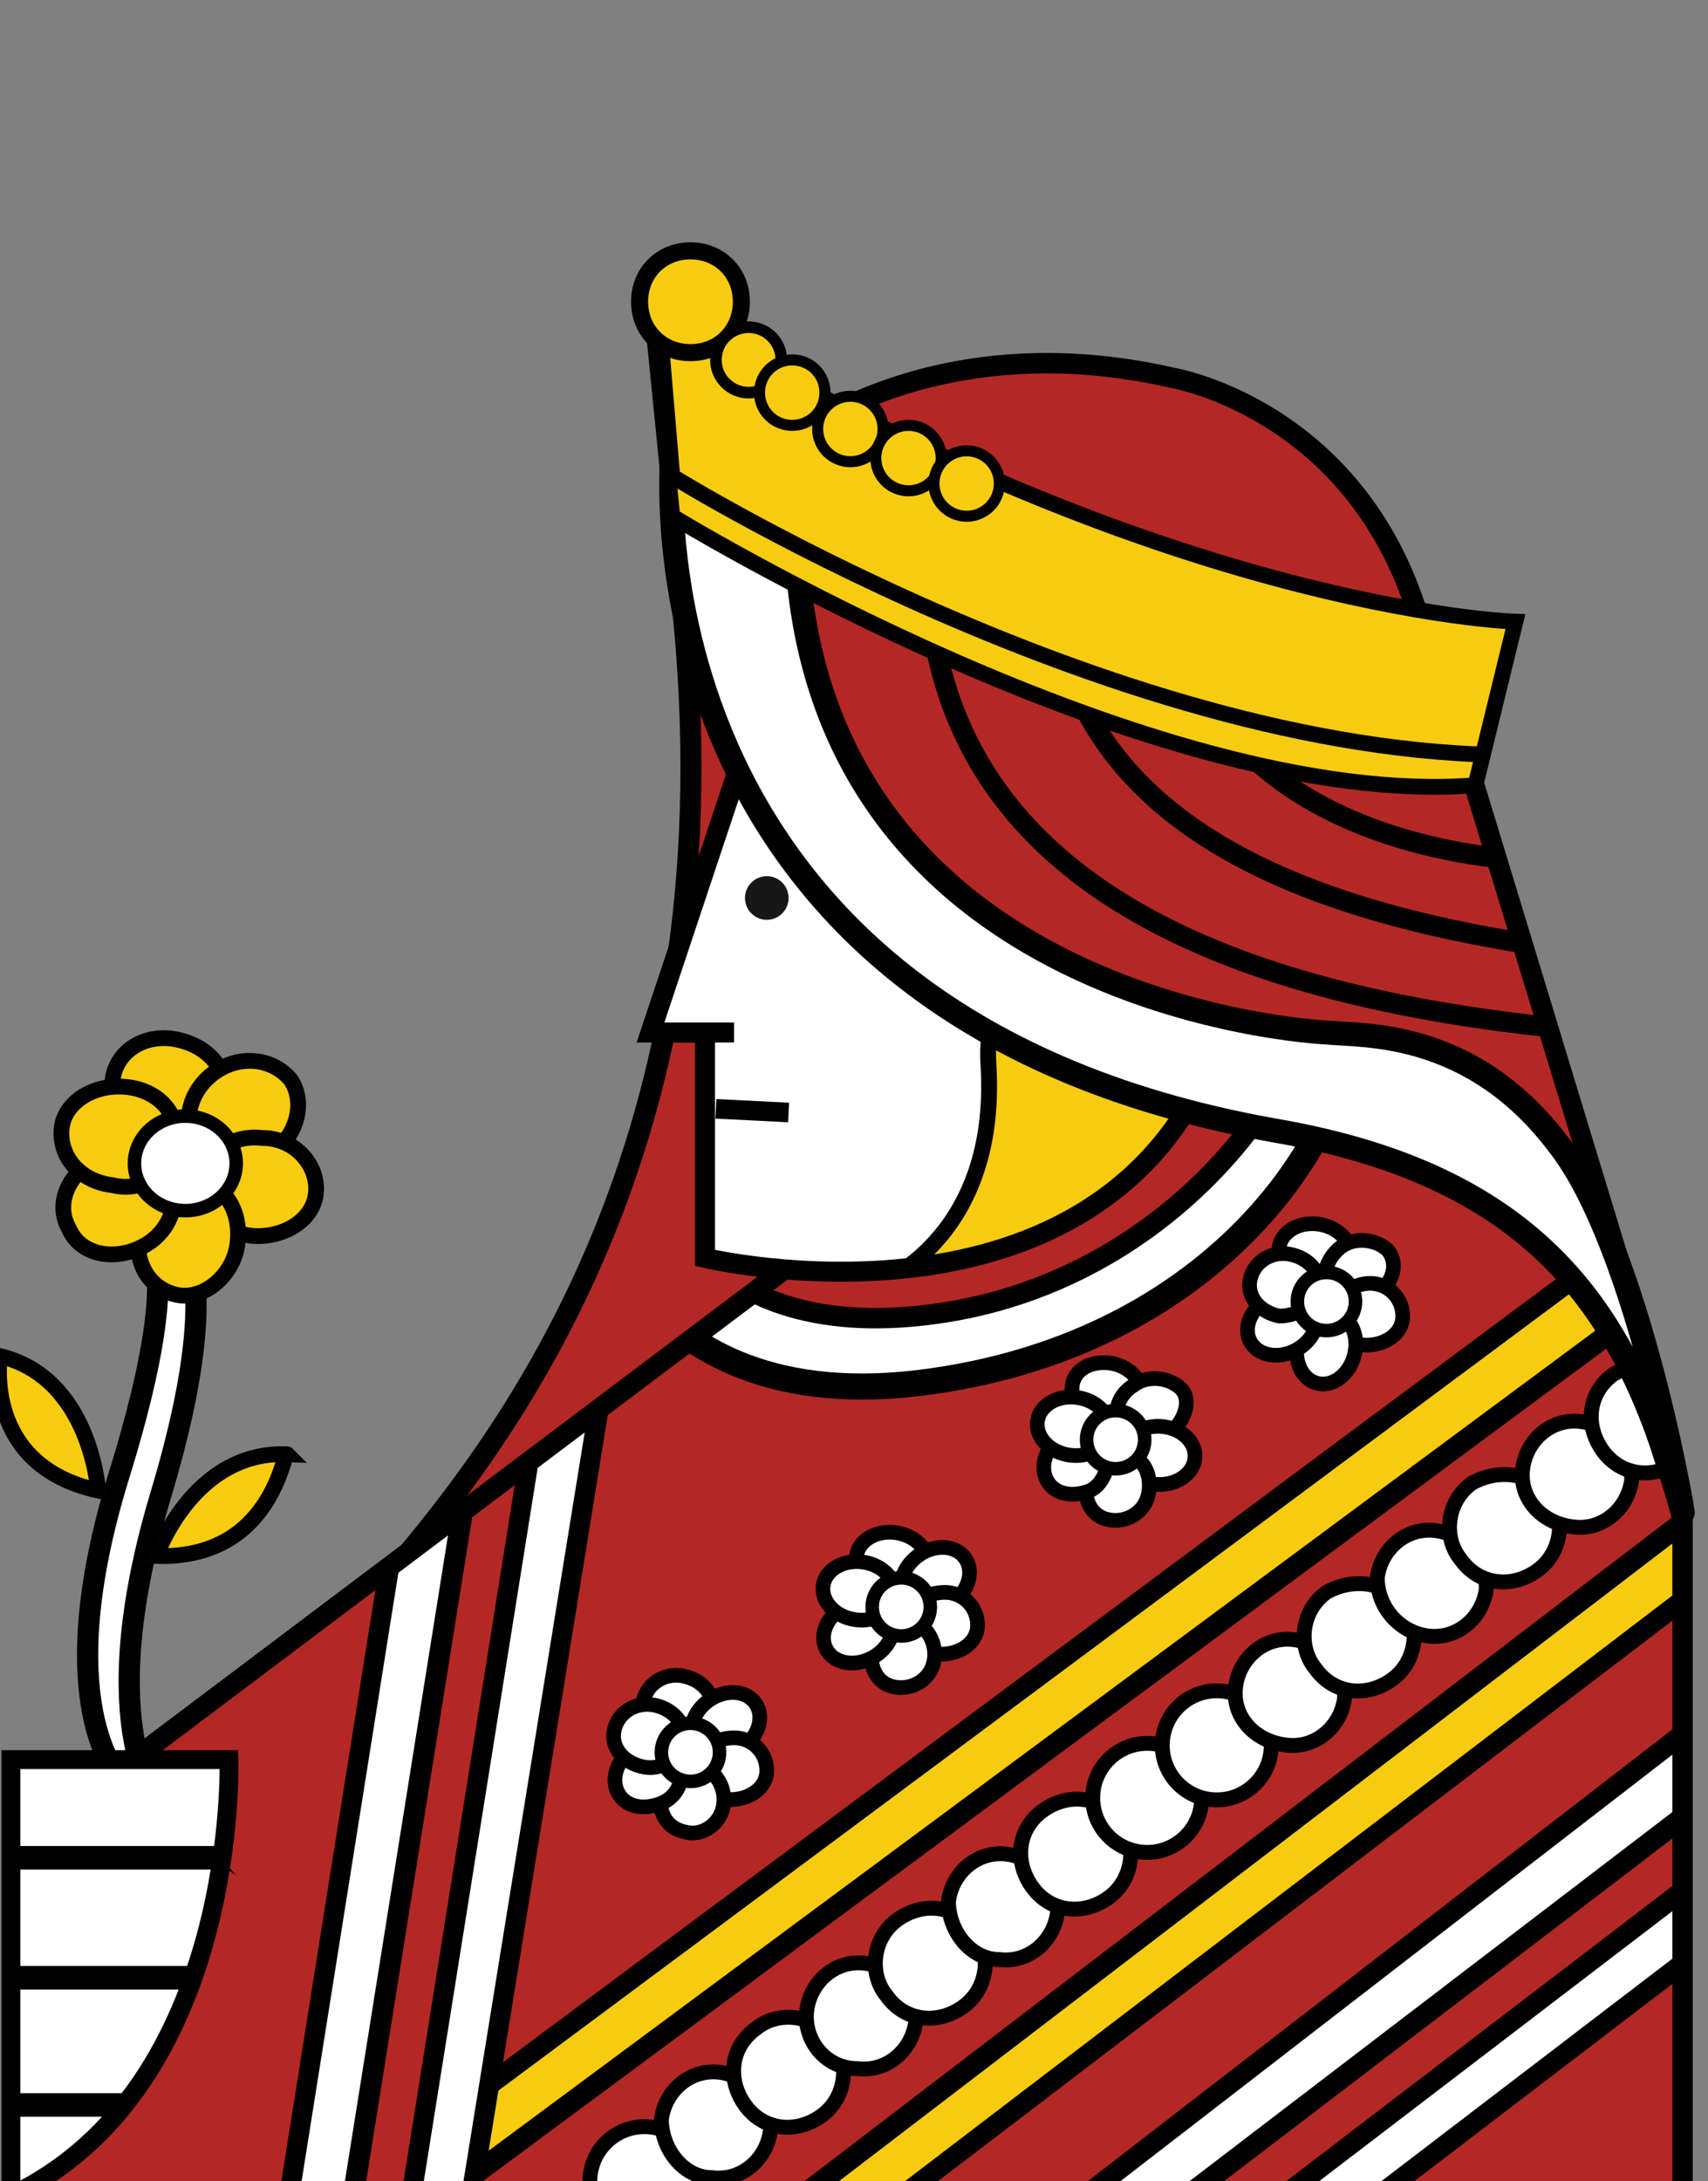 <svg version="1.1"
	 xmlns="http://www.w3.org/2000/svg" xmlns:xlink="http://www.w3.org/1999/xlink" xmlns:a="http://ns.adobe.com/AdobeSVGViewerExtensions/3.0/"
	 x="0px" y="0px" width="141px" height="180px" viewBox="1.8 -5.5 47 60" overflow="visible" enable-background="new 1.8 -5.5 47 60"
	 xml:space="preserve">
<rect x="1.8" y="-5.5" width="47" height="60" fill="#808080" stroke="none"/>
<defs>
</defs>
<path fill="#B32825" stroke="#000000" stroke-width="0.562" stroke-miterlimit="10" d="M23.7,6.5c0,0,3.9-3.1,10.4-1.6
	c0,0,7,1.2,7.3,10.2c0,0-0.8-2.4-3.1-1.7c-2.3,0.7-9.7-3.2-10.5-3.3C27,10.2,23.7,6.5,23.7,6.5z"/>
<path fill="#B32825" stroke="#000000" stroke-width="0.578" stroke-miterlimit="10" d="M20.4,9.7c2,14.7-3.7,23.2-7.6,27.8L23.6,34
	l6.8-15.5l-3.1-4.2L20.4,9.7z"/>
<g>
	<defs>
		<polygon id="XMLID_5_" points="23.8,29.1 6,42.5 2.4,54.9 5.8,54.9 48.1,54.9 48.1,36.2 45.2,27 33.1,23.2 		"/>
	</defs>
	<use xlink:href="#XMLID_5_"  overflow="visible" fill="#B32825"/>
	<clipPath id="XMLID_10_">
		<use xlink:href="#XMLID_5_"  overflow="visible"/>
	</clipPath>
	<path clip-path="url(#XMLID_10_)" fill="#FFFFFF" stroke="#000000" stroke-width="0.718" stroke-miterlimit="10" d="M17.8,26.7
		c0,0,1.1,7,9.6,5.8C36,31.3,39.7,24.6,39,21.2c-0.6-3.5-7.7-4.3-7.7-4.3L17.8,26.7z"/>
	<g clip-path="url(#XMLID_10_)">
		<g>
			<line fill="#B32825" stroke="#000000" stroke-width="0.578" stroke-miterlimit="10" x1="34.7" y1="20" x2="36.2" y2="25.7"/>
		</g>
	</g>
	<g clip-path="url(#XMLID_10_)">
		<defs>
			<polygon id="XMLID_8_" points="8.2,57.1 46.8,28.4 51.4,36 18.5,61.1 			"/>
		</defs>
		<use xlink:href="#XMLID_8_"  overflow="visible" fill="#F7CC10"/>
		<clipPath id="XMLID_11_">
			<use xlink:href="#XMLID_8_"  overflow="visible"/>
		</clipPath>
		<g clip-path="url(#XMLID_11_)">
			<defs>
				<polygon id="XMLID_9_" points="14.6,62 53.3,32.4 50.1,28.2 4.2,62.2 				"/>
			</defs>
			<use xlink:href="#XMLID_9_"  overflow="visible" fill="#B32825"/>
			<clipPath id="XMLID_12_">
				<use xlink:href="#XMLID_9_"  overflow="visible"/>
			</clipPath>

				<ellipse transform="matrix(0.797 -0.604 0.604 0.797 -28.927 22.838)" clip-path="url(#XMLID_12_)" fill="#FFFFFF" stroke="#000000" stroke-width="0.409" stroke-miterlimit="10" cx="19.5" cy="54.5" rx="1.5" ry="1.5"/>
			<path clip-path="url(#XMLID_12_)" fill="#FFFFFF" stroke="#000000" stroke-width="0.409" stroke-miterlimit="10" d="M20,52.8
				c0.1-0.8,0.8-1.4,1.6-1.3c0.8,0.1,1.4,0.8,1.4,1.6c-0.1,0.8-0.8,1.4-1.6,1.3C20.6,54.4,20,53.6,20,52.8z"/>
			<path clip-path="url(#XMLID_12_)" fill="#FFFFFF" stroke="#000000" stroke-width="0.409" stroke-miterlimit="10" d="M24.7,50.6
				c0.5,0.6,0.4,1.6-0.3,2.1c-0.7,0.5-1.6,0.4-2.1-0.3c-0.5-0.7-0.4-1.6,0.3-2.1C23.2,49.8,24.2,49.9,24.7,50.6z"/>
			<path clip-path="url(#XMLID_12_)" fill="#FFFFFF" stroke="#000000" stroke-width="0.409" stroke-miterlimit="10" d="M24,49.8
				c0.1-0.8,0.8-1.4,1.6-1.3c0.8,0.1,1.4,0.8,1.4,1.6c-0.1,0.8-0.8,1.4-1.6,1.3C24.5,51.4,23.9,50.6,24,49.8z"/>
			<path clip-path="url(#XMLID_12_)" fill="#FFFFFF" stroke="#000000" stroke-width="0.409" stroke-miterlimit="10" d="M28.6,47.6
				c0.5,0.6,0.4,1.6-0.3,2.1c-0.7,0.5-1.6,0.4-2.1-0.3c-0.5-0.6-0.4-1.6,0.3-2.1C27.2,46.8,28.1,46.9,28.6,47.6z"/>
			<path clip-path="url(#XMLID_12_)" fill="#FFFFFF" stroke="#000000" stroke-width="0.409" stroke-miterlimit="10" d="M27.9,46.8
				c0.1-0.8,0.8-1.4,1.6-1.3c0.8,0.1,1.4,0.8,1.4,1.6c-0.1,0.8-0.8,1.4-1.6,1.3C28.5,48.4,27.9,47.6,27.9,46.8z"/>
			<path clip-path="url(#XMLID_12_)" fill="#FFFFFF" stroke="#000000" stroke-width="0.409" stroke-miterlimit="10" d="M32.6,44.6
				c0.5,0.6,0.4,1.6-0.3,2.1c-0.7,0.5-1.6,0.4-2.1-0.3c-0.5-0.7-0.4-1.6,0.3-2.1C31.2,43.8,32.1,43.9,32.6,44.6z"/>

				<ellipse transform="matrix(-0.996 -8.463489e-02 8.463489e-02 -0.996 62.911 90.603)" clip-path="url(#XMLID_12_)" fill="#FFFFFF" stroke="#000000" stroke-width="0.409" stroke-miterlimit="10" cx="33.4" cy="44" rx="1.5" ry="1.5"/>

				<ellipse transform="matrix(0.797 -0.604 0.604 0.797 -18.521 29.956)" clip-path="url(#XMLID_12_)" fill="#FFFFFF" stroke="#000000" stroke-width="0.409" stroke-miterlimit="10" cx="35.3" cy="42.5" rx="1.5" ry="1.5"/>
			<path clip-path="url(#XMLID_12_)" fill="#FFFFFF" stroke="#000000" stroke-width="0.409" stroke-miterlimit="10" d="M35.8,40.9
				c0.1-0.8,0.8-1.4,1.6-1.3c0.8,0.1,1.4,0.8,1.4,1.6c-0.1,0.8-0.8,1.4-1.6,1.3C36.3,42.4,35.7,41.7,35.8,40.9z"/>
			<path clip-path="url(#XMLID_12_)" fill="#FFFFFF" stroke="#000000" stroke-width="0.409" stroke-miterlimit="10" d="M40.4,38.6
				c0.5,0.6,0.4,1.6-0.3,2.1c-0.7,0.5-1.6,0.4-2.1-0.3c-0.5-0.6-0.4-1.6,0.3-2.1C39,37.9,39.9,38,40.4,38.6z"/>
			<path clip-path="url(#XMLID_12_)" fill="#FFFFFF" stroke="#000000" stroke-width="0.409" stroke-miterlimit="10" d="M39.7,37.9
				c0.1-0.8,0.8-1.4,1.6-1.3c0.8,0.1,1.4,0.8,1.4,1.6c-0.1,0.8-0.8,1.4-1.6,1.3C40.3,39.4,39.7,38.7,39.7,37.9z"/>
			<path clip-path="url(#XMLID_12_)" fill="#FFFFFF" stroke="#000000" stroke-width="0.409" stroke-miterlimit="10" d="M44.4,35.6
				c0.5,0.6,0.4,1.6-0.3,2.1c-0.7,0.5-1.6,0.4-2.1-0.3c-0.5-0.6-0.4-1.6,0.3-2.1C43,34.9,43.9,35,44.4,35.6z"/>
			<path clip-path="url(#XMLID_12_)" fill="#FFFFFF" stroke="#000000" stroke-width="0.409" stroke-miterlimit="10" d="M43.7,34.9
				c0.1-0.8,0.8-1.4,1.6-1.3c0.8,0.1,1.4,0.8,1.4,1.6c-0.1,0.8-0.8,1.4-1.6,1.3C44.2,36.4,43.6,35.7,43.7,34.9z"/>
			<path clip-path="url(#XMLID_12_)" fill="#FFFFFF" stroke="#000000" stroke-width="0.409" stroke-miterlimit="10" d="M48.3,32.6
				c0.5,0.6,0.4,1.6-0.3,2.1c-0.7,0.5-1.6,0.4-2.1-0.3c-0.5-0.7-0.4-1.6,0.3-2.1C46.9,31.9,47.8,32,48.3,32.6z"/>
			<path clip-path="url(#XMLID_12_)" fill="#FFFFFF" stroke="#000000" stroke-width="0.409" stroke-miterlimit="10" d="M47.6,31.9
				c0.1-0.8,0.8-1.4,1.6-1.3c0.8,0.1,1.4,0.8,1.4,1.6c-0.1,0.8-0.8,1.4-1.6,1.3C48.2,33.4,47.6,32.7,47.6,31.9z"/>
			<use xlink:href="#XMLID_9_"  overflow="visible" fill="none" stroke="#000000" stroke-width="0.578" stroke-miterlimit="10"/>
		</g>
		<use xlink:href="#XMLID_8_"  overflow="visible" fill="none" stroke="#020202" stroke-width="0.55" stroke-miterlimit="10"/>
	</g>
	<path clip-path="url(#XMLID_10_)" fill="#B32825" stroke="#000000" stroke-width="0.562" stroke-miterlimit="10" d="M19.7,26.7
		c0,0,1.1,5,8.1,3.9c7-1.1,10.8-7.6,10.2-10c-0.6-2.5-7.4-1.2-7.4-1.2L19.7,26.7z"/>
	<g clip-path="url(#XMLID_10_)">
		<defs>
			<polygon id="XMLID_7_" points="13.4,32 9.2,58.4 14.2,58.4 18.8,30 			"/>
		</defs>
		<use xlink:href="#XMLID_7_"  overflow="visible" fill="#FFFFFF"/>
		<clipPath id="XMLID_13_">
			<use xlink:href="#XMLID_7_"  overflow="visible"/>
		</clipPath>
		<polygon clip-path="url(#XMLID_13_)" fill="#B32825" stroke="#000000" stroke-width="0.578" stroke-miterlimit="10" points="
			15.4,30.6 11.2,56.9 17,56.9 21.4,28.4 		"/>
		<polygon clip-path="url(#XMLID_13_)" fill="#FFFFFF" stroke="#000000" stroke-width="0.55" stroke-miterlimit="10" points="
			17,30.6 12.8,56.9 18.7,56.9 23,28.4 		"/>
		<use xlink:href="#XMLID_7_"  overflow="visible" fill="none" stroke="#000000" stroke-width="0.55" stroke-miterlimit="10"/>
	</g>
	<g clip-path="url(#XMLID_10_)">
		<defs>
			<polygon id="XMLID_6_" points="50.3,40.5 29.2,56.8 32.8,60.2 55.7,42.7 			"/>
		</defs>
		<use xlink:href="#XMLID_6_"  overflow="visible" fill="#FFFFFF"/>
		<clipPath id="XMLID_14_">
			<use xlink:href="#XMLID_6_"  overflow="visible"/>
		</clipPath>
		<polygon clip-path="url(#XMLID_14_)" fill="#B32825" stroke="#000000" stroke-width="0.578" stroke-miterlimit="10" points="
			52.8,40.9 31.6,57.1 35.9,61.1 58.6,43.4 		"/>
		<polygon clip-path="url(#XMLID_14_)" fill="#FFFFFF" stroke="#000000" stroke-width="0.55" stroke-miterlimit="10" points="
			54,42 32.8,58.2 37.1,62.2 59.8,44.5 		"/>
		<use xlink:href="#XMLID_6_"  overflow="visible" fill="none" stroke="#000000" stroke-width="0.55" stroke-miterlimit="10"/>
	</g>
	<use xlink:href="#XMLID_5_"  overflow="visible" fill="none" stroke="#000000" stroke-width="0.562" stroke-miterlimit="10"/>
</g>
<path fill="#FFFFFF" stroke="#000000" stroke-width="0.584" stroke-miterlimit="10" d="M5.6,28.4c0,0,1.5,0.1-0.5,6.6
	c-2,6.4,0,8.4,0,8.4l1.1,0.8c0,0-1.9-2.1,0-8.5c2.3-7.6-0.1-7.9-0.2-8.3"/>
<g>
	<defs>
		<path id="XMLID_4_" d="M21,11.6c0,0,1.2,3.1,1.2,3.8l-2.5,7.5h1.5v6.2c0,0,10.9,2.6,14.1-5.8V10.4C35.3,10.4,23.7,9.5,21,11.6z"/>
	</defs>
	<use xlink:href="#XMLID_4_"  overflow="visible" fill="#FFFFFF"/>
	<clipPath id="XMLID_15_">
		<use xlink:href="#XMLID_4_"  overflow="visible"/>
	</clipPath>
	<path clip-path="url(#XMLID_15_)" fill="#F7CC10" stroke="#020202" stroke-width="0.437" stroke-miterlimit="10" d="M25.8,29.9
		c0,0,3.5-1.2,3.2-6.1c-0.3-4.9,6,0.4,6,0.4l-3,5.7l-5.5,1L25.8,29.9z"/>
	<use xlink:href="#XMLID_4_"  overflow="visible" fill="none" stroke="#000000" stroke-width="0.55" stroke-miterlimit="10"/>
</g>
<g>
	<defs>
		<path id="XMLID_3_" d="M40.4,12.4c0,0-1.6,0.3,2,3.8L46.6,30L36.4,24l-11.7-5.3L23,7.9l11.6,2.6L40.4,12.4z"/>
	</defs>
	<use xlink:href="#XMLID_3_"  overflow="visible" fill="#B32825"/>
	<clipPath id="XMLID_16_">
		<use xlink:href="#XMLID_3_"  overflow="visible"/>
	</clipPath>
	<path clip-path="url(#XMLID_16_)" fill="#B32825" stroke="#000000" stroke-width="0.562" stroke-miterlimit="10" d="M27.5,6.4
		c-0.3,4.1-2.4,14.9,18.6,16.5c0,0-1.2-4.3-0.3-3.1c0.4,0.5-16.7,0.8-15.1-12C30.8,7.7,28-0.6,27.5,6.4z"/>
	<path clip-path="url(#XMLID_16_)" fill="#B32825" stroke="#000000" stroke-width="0.562" stroke-miterlimit="10" d="M30.6,5.7
		c0,5-1.8,13.3,15.9,15.1c0,0-0.8-3.9,0-2.8c0.3,0.4-14,1.4-12.6-10.4C33.9,7.6,30.6-1,30.6,5.7z"/>
	<path clip-path="url(#XMLID_16_)" fill="#B32825" stroke="#000000" stroke-width="0.562" stroke-miterlimit="10" d="M37.8,7.6
		c0,0-3.1,9.3,8.3,8.4"/>
	<use xlink:href="#XMLID_3_"  overflow="visible" fill="none" stroke="#000000" stroke-width="0.562" stroke-miterlimit="10"/>
</g>
<ellipse fill="#171717" cx="22.9" cy="19.2" rx="0.6" ry="0.6"/>
<line fill="none" stroke="#000000" stroke-width="0.55" stroke-miterlimit="10" x1="20.4" y1="22.9" x2="22" y2="22.9"/>
<g>
	<defs>
		<path id="XMLID_2_" d="M2.1,42.9h6c0,0,0.3,9-6,12V42.9z"/>
	</defs>
	<use xlink:href="#XMLID_2_"  overflow="visible" fill="#FFFFFF"/>
	<clipPath id="XMLID_17_">
		<use xlink:href="#XMLID_2_"  overflow="visible"/>
	</clipPath>
	<polyline clip-path="url(#XMLID_17_)" fill="#FFFFFF" stroke="#000000" stroke-width="0.648" stroke-miterlimit="10" points="
		0.1,45.6 8.7,45.6 8.7,48.9 0.4,48.9 0.7,52.4 7.7,52.4 6.6,55.2 0.1,55.2 	"/>
	<use xlink:href="#XMLID_2_"  overflow="visible" fill="none" stroke="#000000" stroke-width="0.518" stroke-miterlimit="10"/>
</g>
<line fill="none" stroke="#000000" stroke-width="0.539" stroke-miterlimit="10" x1="23.5" y1="25.1" x2="21.5" y2="25"/>
<path fill="#FFFFFF" stroke="#000000" stroke-width="0.66" stroke-miterlimit="10" d="M20.3,7c0,0-1.5,15.4,16.6,18.6
	c7.5,1.3,9.8,5.3,11.2,10.5c0.1,0.4-1.2-7.3-3.4-10.1c-2.4-3.2-5.4-3-6.4-3.1c0,0-16-0.7-14.5-16.1L20.3,7z"/>
<g>
	<defs>
		<path id="XMLID_1_" d="M20.3,8.7c0,0,13.2,8.1,22.1,7.4l1.1-4.5c0,0-10-0.3-23.8-8.9L20.3,8.7z"/>
	</defs>
	<use xlink:href="#XMLID_1_"  overflow="visible" fill="#F7CC10"/>
	<clipPath id="XMLID_18_">
		<use xlink:href="#XMLID_1_"  overflow="visible"/>
	</clipPath>
	<path clip-path="url(#XMLID_18_)" fill="#F7CC10" stroke="#020202" stroke-width="0.434" stroke-miterlimit="10" d="M20.3,7.6
		c0,0,13.7,8.5,24.8,7.6l-0.4-4.6c0,0-11.2-1.5-25-10.1L20.3,7.6z"/>
	<use xlink:href="#XMLID_1_"  overflow="visible" fill="none" stroke="#020202" stroke-width="0.434" stroke-miterlimit="10"/>
</g>
<ellipse transform="matrix(0.174 -0.985 0.985 0.174 2.809 61.35)" fill="#FFFFFF" stroke="#000000" stroke-width="0.403" stroke-miterlimit="10" cx="38" cy="29" rx="0.8" ry="1"/>
<path fill="#FFFFFF" stroke="#000000" stroke-width="0.403" stroke-miterlimit="10" d="M38.7,28.8c0.4-0.3,1-0.2,1.3,0.1
	c0.3,0.4,0.1,0.9-0.3,1.2c-0.4,0.3-1,0.2-1.3-0.1S38.3,29.1,38.7,28.8z"/>
<path fill="#FFFFFF" stroke="#000000" stroke-width="0.403" stroke-miterlimit="10" d="M39.5,29.8c0.5,0,0.9,0.4,0.9,0.9
	c0,0.5-0.5,0.8-1,0.8c-0.5,0-0.9-0.4-0.9-0.9C38.5,30.2,39,29.8,39.5,29.8z"/>
<ellipse transform="matrix(-0.967 -0.254 0.254 -0.967 67.329 71.769)" fill="#FFFFFF" stroke="#000000" stroke-width="0.403" stroke-miterlimit="10" cx="38.3" cy="31.5" rx="0.8" ry="1"/>
<ellipse transform="matrix(0.476 0.879 -0.879 0.476 46.675 -16.438)" fill="#FFFFFF" stroke="#000000" stroke-width="0.403" stroke-miterlimit="10" cx="37.1" cy="31" rx="0.8" ry="1"/>
<path fill="#FFFFFF" stroke="#000000" stroke-width="0.403" stroke-miterlimit="10" d="M37,30.7c-0.5-0.1-0.9-0.5-0.8-1
	c0.1-0.5,0.6-0.8,1.1-0.7c0.5,0.1,0.9,0.5,0.8,1C38,30.4,37.5,30.7,37,30.7z"/>
<ellipse fill="#FFFFFF" stroke="#000000" stroke-width="0.372" stroke-miterlimit="10" cx="38.3" cy="30.3" rx="0.8" ry="0.8"/>
<path fill="#FFFFFF" stroke="#000000" stroke-width="0.403" stroke-miterlimit="10" d="M32.4,32c0.5,0.1,0.9,0.5,0.8,1
	c-0.1,0.5-0.6,0.7-1.1,0.7c-0.5-0.1-0.9-0.5-0.8-1C31.3,32.2,31.8,31.9,32.4,32z"/>
<path fill="#FFFFFF" stroke="#000000" stroke-width="0.403" stroke-miterlimit="10" d="M33,32.6c0.4-0.3,1-0.2,1.3,0.1
	s0.1,0.9-0.3,1.2c-0.4,0.3-1,0.2-1.3-0.1C32.4,33.5,32.5,32.9,33,32.6z"/>
<ellipse transform="matrix(4.158187e-02 -0.999 0.999 4.158187e-02 -2.182 66.764)" fill="#FFFFFF" stroke="#000000" stroke-width="0.403" stroke-miterlimit="10" cx="33.7" cy="34.5" rx="0.8" ry="1"/>
<path fill="#FFFFFF" stroke="#000000" stroke-width="0.403" stroke-miterlimit="10" d="M31.7,35.2c0.1-0.5,0.6-0.8,1.1-0.7
	s0.7,0.6,0.6,1.1c-0.1,0.5-0.6,0.8-1.1,0.7C31.8,36.2,31.6,35.7,31.7,35.2z"/>
<path fill="#FFFFFF" stroke="#000000" stroke-width="0.403" stroke-miterlimit="10" d="M31.8,35.5c-0.5,0.2-1,0.1-1.2-0.3
	c-0.2-0.4,0-0.9,0.4-1.2c0.5-0.3,1-0.1,1.2,0.3S32.2,35.3,31.8,35.5z"/>
<ellipse transform="matrix(-0.154 0.988 -0.988 -0.154 69.469 7.899)" fill="#FFFFFF" stroke="#000000" stroke-width="0.403" stroke-miterlimit="10" cx="31.4" cy="33.7" rx="0.8" ry="1"/>
<ellipse fill="#FFFFFF" stroke="#000000" stroke-width="0.372" stroke-miterlimit="10" cx="32.5" cy="34.1" rx="0.8" ry="0.8"/>
<ellipse transform="matrix(0.174 -0.985 0.985 0.174 -15.158 56.833)" fill="#FFFFFF" stroke="#000000" stroke-width="0.403" stroke-miterlimit="10" cx="26.3" cy="37.5" rx="0.8" ry="1"/>
<ellipse transform="matrix(-0.573 -0.819 0.819 -0.573 12.258 82.173)" fill="#FFFFFF" stroke="#000000" stroke-width="0.403" stroke-miterlimit="10" cx="27.5" cy="37.9" rx="0.8" ry="1"/>
<path fill="#FFFFFF" stroke="#000000" stroke-width="0.403" stroke-miterlimit="10" d="M27.8,38.3c0.5,0,0.9,0.4,0.9,0.9
	c0,0.5-0.5,0.8-1,0.8c-0.5,0-0.9-0.4-0.9-0.9C26.8,38.6,27.3,38.3,27.8,38.3z"/>
<path fill="#FFFFFF" stroke="#000000" stroke-width="0.403" stroke-miterlimit="10" d="M25.8,39.8c0.1-0.5,0.6-0.8,1.1-0.7
	c0.4,0.1,0.7,0.6,0.6,1.1c-0.1,0.5-0.6,0.8-1.1,0.7C25.9,40.8,25.7,40.3,25.8,39.8z"/>
<ellipse transform="matrix(0.476 0.88 -0.88 0.476 48.002 -1.713)" fill="#FFFFFF" stroke="#000000" stroke-width="0.403" stroke-miterlimit="10" cx="25.4" cy="39.4" rx="0.8" ry="1"/>
<ellipse transform="matrix(-0.154 0.988 -0.988 -0.154 67.193 19.062)" fill="#FFFFFF" stroke="#000000" stroke-width="0.403" stroke-miterlimit="10" cx="25.4" cy="38.3" rx="0.8" ry="1"/>
<ellipse fill="#FFFFFF" stroke="#000000" stroke-width="0.372" stroke-miterlimit="10" cx="26.6" cy="38.7" rx="0.8" ry="0.8"/>
<path fill="#FFFFFF" stroke="#000000" stroke-width="0.403" stroke-miterlimit="10" d="M20.6,40.6c0.5,0.1,0.9,0.5,0.8,1
	c-0.1,0.5-0.6,0.7-1.1,0.7c-0.5-0.1-0.9-0.5-0.8-1C19.6,40.8,20.1,40.5,20.6,40.6z"/>
<ellipse transform="matrix(-0.572 -0.82 0.82 -0.572 -0.177 83.685)" fill="#FFFFFF" stroke="#000000" stroke-width="0.403" stroke-miterlimit="10" cx="21.7" cy="41.9" rx="0.8" ry="1"/>
<path fill="#FFFFFF" stroke="#000000" stroke-width="0.403" stroke-miterlimit="10" d="M22,42.3c0.5,0,0.9,0.4,0.9,0.9
	c0,0.5-0.5,0.8-1,0.8c-0.5,0-0.9-0.4-0.9-0.9C21,42.6,21.5,42.3,22,42.3z"/>
<path fill="#FFFFFF" stroke="#000000" stroke-width="0.403" stroke-miterlimit="10" d="M20,43.8c0.1-0.5,0.6-0.8,1.1-0.7
	c0.4,0.1,0.7,0.6,0.6,1.1c-0.1,0.5-0.6,0.8-1,0.7C20.1,44.8,19.9,44.3,20,43.8z"/>
<path fill="#FFFFFF" stroke="#000000" stroke-width="0.403" stroke-miterlimit="10" d="M20,44.1c-0.5,0.2-1,0.1-1.2-0.3
	c-0.2-0.4,0-0.9,0.4-1.2c0.5-0.3,1-0.1,1.2,0.3C20.7,43.3,20.5,43.9,20,44.1z"/>
<path fill="#FFFFFF" stroke="#000000" stroke-width="0.403" stroke-miterlimit="10" d="M19.5,43.1c-0.5-0.1-0.9-0.5-0.8-1
	c0.1-0.5,0.6-0.8,1.1-0.7c0.5,0.1,0.9,0.5,0.8,1C20.5,42.9,20,43.2,19.5,43.1z"/>
<ellipse fill="#FFFFFF" stroke="#000000" stroke-width="0.372" stroke-miterlimit="10" cx="20.8" cy="42.7" rx="0.8" ry="0.8"/>
<path fill="#F7CC10" stroke="#020202" stroke-width="0.47" stroke-miterlimit="10" d="M22.2,2.8c0,0.8-0.6,1.4-1.4,1.4
	c-0.8,0-1.4-0.6-1.4-1.4c0-0.8,0.6-1.4,1.4-1.4C21.6,1.4,22.2,2,22.2,2.8z"/>
<circle fill="#F7CC10" stroke="#020202" stroke-width="0.319" stroke-miterlimit="10" cx="22.4" cy="4.4" r="0.9"/>
<path fill="#F7CC10" stroke="#020202" stroke-width="0.304" stroke-miterlimit="10" d="M24.5,5.3c0,0.5-0.4,0.9-0.9,0.9
	c-0.5,0-0.9-0.4-0.9-0.9c0-0.5,0.4-0.9,0.9-0.9C24.1,4.4,24.5,4.8,24.5,5.3z"/>
<circle fill="#F7CC10" stroke="#020202" stroke-width="0.304" stroke-miterlimit="10" cx="25.2" cy="6.3" r="0.9"/>
<circle fill="#F7CC10" stroke="#020202" stroke-width="0.304" stroke-miterlimit="10" cx="26.8" cy="7.1" r="0.9"/>
<circle fill="#F7CC10" stroke="#020202" stroke-width="0.304" stroke-miterlimit="10" cx="28.4" cy="7.8" r="0.9"/>
<path fill="#F7CC10" stroke="#020202" stroke-width="0.434" stroke-miterlimit="10" d="M6.7,23.1c0.9,0.2,1.4,0.9,1.3,1.6
	c-0.1,0.7-0.9,1.2-1.8,1.1c-0.9-0.2-1.4-0.9-1.3-1.6C5,23.4,5.8,22.9,6.7,23.1z"/>
<path fill="#F7CC10" stroke="#020202" stroke-width="0.434" stroke-miterlimit="10" d="M7.7,24c0.7-0.5,1.6-0.4,2.1,0.2
	c0.4,0.6,0.2,1.5-0.5,2c-0.7,0.5-1.6,0.4-2.1-0.2C6.8,25.4,7,24.5,7.7,24z"/>
<path fill="#F7CC10" stroke="#020202" stroke-width="0.434" stroke-miterlimit="10" d="M9,25.8c0.9,0,1.5,0.7,1.5,1.4
	c0,0.8-0.8,1.3-1.6,1.3c-0.9,0-1.6-0.7-1.5-1.4C7.4,26.3,8.1,25.7,9,25.8z"/>
<path fill="#F7CC10" stroke="#020202" stroke-width="0.434" stroke-miterlimit="10" d="M5.7,28.2c0.2-0.8,1-1.4,1.7-1.2
	c0.7,0.2,1.1,1,0.9,1.9c-0.2,0.8-1,1.4-1.7,1.2C5.8,29.9,5.4,29,5.7,28.2z"/>
<path fill="#F7CC10" stroke="#020202" stroke-width="0.434" stroke-miterlimit="10" d="M5.7,28.8c-0.8,0.4-1.7,0.2-2-0.5
	c-0.4-0.7,0-1.5,0.7-1.9c0.8-0.4,1.7-0.2,2,0.5C6.8,27.5,6.5,28.4,5.7,28.8z"/>
<path fill="#F7CC10" stroke="#020202" stroke-width="0.434" stroke-miterlimit="10" d="M4.9,27.1C4,27,3.4,26.3,3.5,25.5
	c0.1-0.7,0.9-1.2,1.8-1.1c0.9,0.1,1.5,0.8,1.3,1.6C6.5,26.8,5.7,27.3,4.9,27.1z"/>
<ellipse fill="#FFFFFF" stroke="#000000" stroke-width="0.372" stroke-miterlimit="10" cx="6.9" cy="26.5" rx="1.4" ry="1.3"/>
<path fill="#F7CC10" stroke="#020202" stroke-width="0.434" stroke-miterlimit="10" d="M6.1,37.3c0,0,1-2.9,3.6-2.8
	C9.6,34.4,9.3,37.4,6.1,37.3L6.1,37.3z"/>
<path fill="#F7CC10" stroke="#020202" stroke-width="0.434" stroke-miterlimit="10" d="M4.5,35.5c0,0-0.2-3.1-2.7-3.7
	C1.8,31.8,1.3,34.8,4.5,35.5L4.5,35.5z"/>
</svg>
